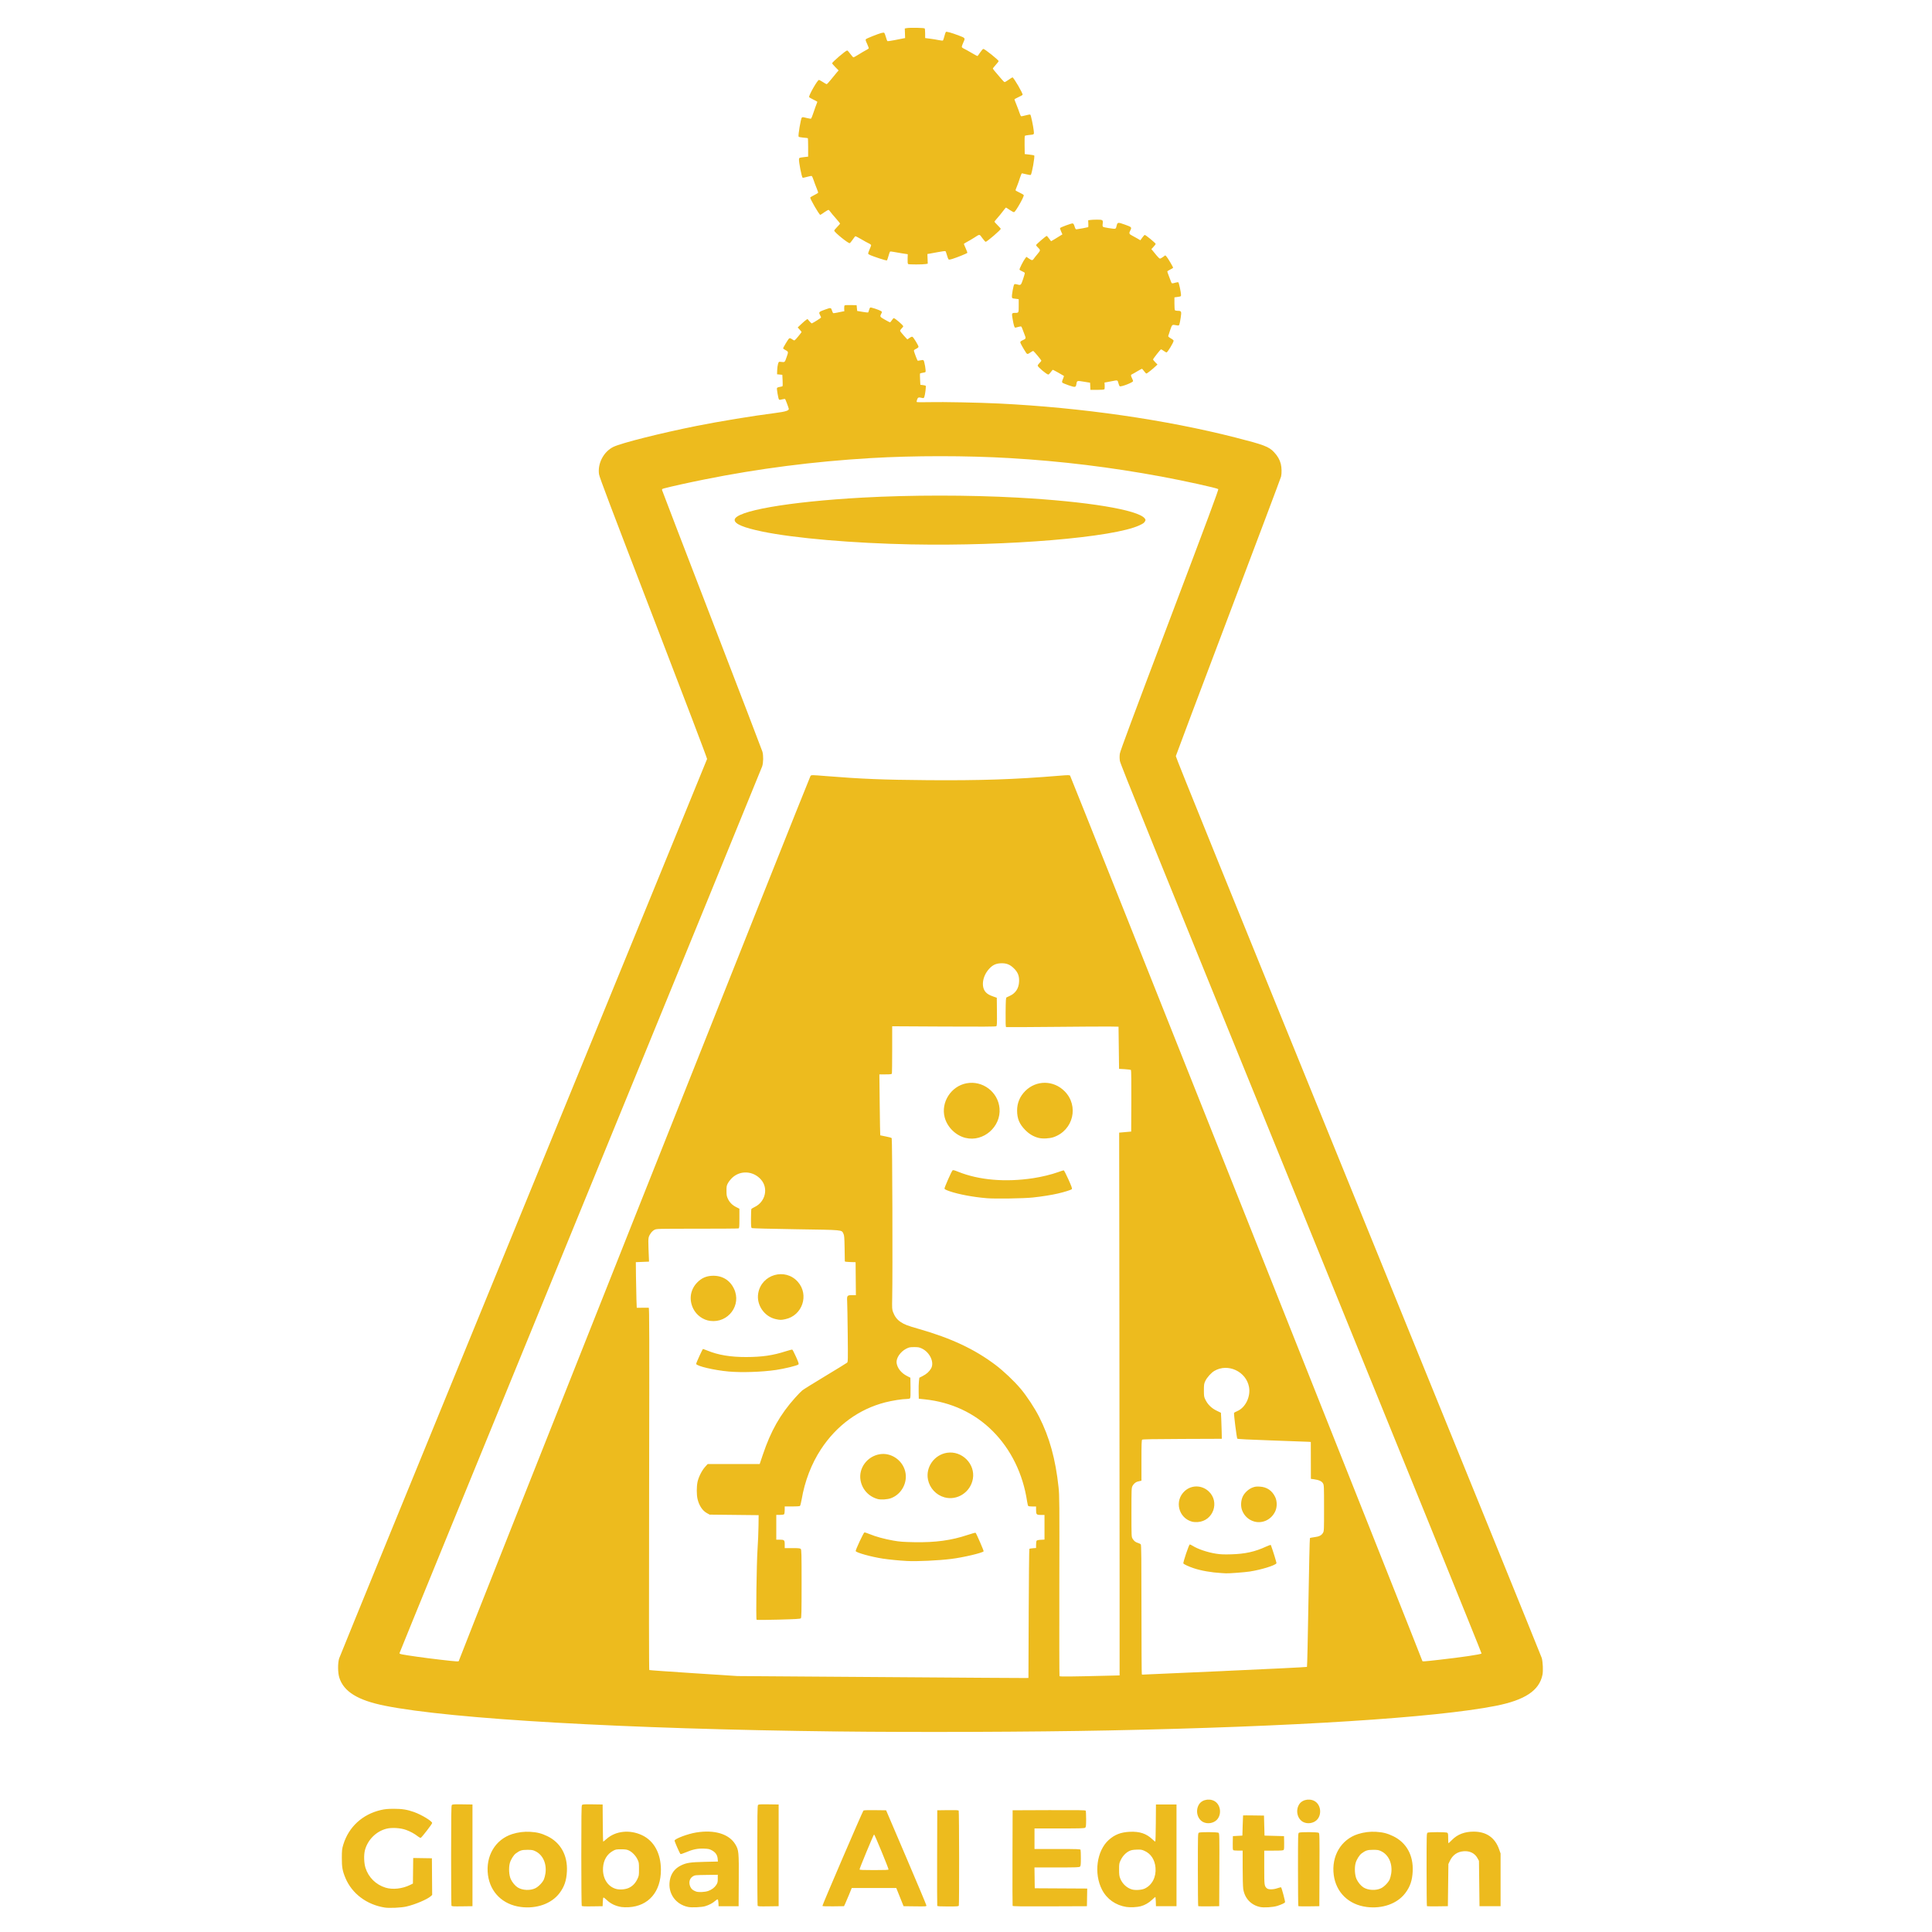 <?xml version="1.0" encoding="UTF-8" standalone="no"?>
<!-- Created with Inkscape (http://www.inkscape.org/) -->

<svg
   xmlns:dc="http://purl.org/dc/elements/1.1/"
   xmlns:cc="http://creativecommons.org/ns#"
   xmlns:rdf="http://www.w3.org/1999/02/22-rdf-syntax-ns#"
   xmlns:svg="http://www.w3.org/2000/svg"
   xmlns="http://www.w3.org/2000/svg"
   xmlns:sodipodi="http://sodipodi.sourceforge.net/DTD/sodipodi-0.dtd"
   xmlns:inkscape="http://www.inkscape.org/namespaces/inkscape"
   version="1.1"
   id="svg2"
   width="160"
   height="160"
   viewBox="0 0 160 160"
   sodipodi:docname="logo_small.svg"
   inkscape:version="0.92.2 2405546, 2018-03-11">
  <defs
     id="defs6" />
  <sodipodi:namedview
     pagecolor="#ffffff"
     bordercolor="#666666"
     borderopacity="1"
     objecttolerance="10"
     gridtolerance="10"
     guidetolerance="10"
     inkscape:pageopacity="0"
     inkscape:pageshadow="2"
     inkscape:window-width="1364"
     inkscape:window-height="732"
     id="namedview4"
     showgrid="false"
     inkscape:zoom="4.0047326"
     inkscape:cx="88.775635"
     inkscape:cy="51.491536"
     inkscape:window-x="0"
     inkscape:window-y="35"
     inkscape:window-maximized="0"
     inkscape:current-layer="svg2"
     fit-margin-top="0"
     fit-margin-left="0"
     fit-margin-right="0"
     fit-margin-bottom="0"
     inkscape:pagecheckerboard="true" />
  <path
     style="fill:#edbb1e;stroke-width:0.044"
     d="m 31.854,157.973 c -1.484,-0.236 -2.703,-1.151 -3.242,-2.435 -0.252,-0.601 -0.307,-0.909 -0.303,-1.688 0.003,-0.629 0.015,-0.737 0.122,-1.088 0.446,-1.468 1.591,-2.517 3.131,-2.869 0.313,-0.071 0.558,-0.094 1.041,-0.096 0.686,-0.002 1.121,0.066 1.68,0.266 0.628,0.224 1.506,0.755 1.506,0.911 0,0.08 -0.856,1.192 -0.944,1.226 -0.032,0.012 -0.132,-0.036 -0.222,-0.107 -0.287,-0.226 -0.606,-0.403 -0.98,-0.542 -0.468,-0.175 -1.196,-0.219 -1.65,-0.102 -0.845,0.219 -1.541,0.916 -1.769,1.77 -0.104,0.392 -0.084,1.065 0.044,1.469 0.251,0.79 0.86,1.392 1.659,1.639 0.588,0.181 1.387,0.095 2.029,-0.22 l 0.24,-0.118 0.012,-1.059 0.012,-1.059 0.774,0.012 0.774,0.012 0.011,1.518 0.011,1.518 -0.105,0.097 c -0.285,0.264 -1.301,0.696 -2.034,0.864 -0.426,0.098 -1.414,0.143 -1.797,0.082 z m 11.27,-0.047 c -1.481,-0.192 -2.52,-1.205 -2.712,-2.642 -0.209,-1.572 0.607,-2.95 2.012,-3.395 0.479,-0.152 0.992,-0.216 1.491,-0.185 0.565,0.034 0.931,0.127 1.41,0.357 1.103,0.53 1.691,1.586 1.624,2.922 -0.038,0.756 -0.213,1.268 -0.616,1.801 -0.661,0.873 -1.896,1.313 -3.209,1.143 z m 1.203,-1.547 c 0.266,-0.129 0.601,-0.473 0.717,-0.736 0.046,-0.104 0.103,-0.329 0.128,-0.5 0.114,-0.802 -0.213,-1.528 -0.821,-1.827 -0.22,-0.108 -0.295,-0.121 -0.683,-0.121 -0.457,0 -0.611,0.048 -0.949,0.298 -0.184,0.136 -0.412,0.5 -0.494,0.788 -0.11,0.386 -0.074,1.017 0.075,1.341 0.126,0.274 0.365,0.559 0.578,0.691 0.39,0.241 1.029,0.27 1.449,0.066 z m 7.148,1.554 c -0.491,-0.078 -0.895,-0.269 -1.218,-0.575 -0.124,-0.118 -0.248,-0.214 -0.275,-0.214 -0.031,0 -0.053,0.132 -0.061,0.36 l -0.013,0.36 -0.848,0.012 c -0.649,0.01 -0.856,-0.001 -0.883,-0.044 -0.019,-0.031 -0.036,-1.903 -0.036,-4.16 0,-3.222 0.011,-4.121 0.054,-4.18 0.049,-0.067 0.143,-0.073 0.884,-0.063 l 0.829,0.012 0.011,1.538 c 0.006,0.846 0.023,1.538 0.037,1.538 0.014,0 0.136,-0.099 0.272,-0.221 0.749,-0.669 1.922,-0.794 2.943,-0.313 0.994,0.468 1.563,1.512 1.563,2.869 0,1.817 -1.025,3.006 -2.668,3.095 -0.202,0.012 -0.468,0.003 -0.59,-0.015 z m 0.596,-1.583 c 0.313,-0.145 0.546,-0.385 0.713,-0.733 0.13,-0.271 0.136,-0.308 0.135,-0.829 0,-0.513 -0.008,-0.561 -0.127,-0.805 -0.154,-0.315 -0.44,-0.61 -0.715,-0.737 -0.167,-0.077 -0.286,-0.095 -0.641,-0.095 -0.402,0 -0.455,0.01 -0.67,0.129 -0.493,0.273 -0.78,0.752 -0.824,1.376 -0.061,0.871 0.366,1.575 1.077,1.776 0.301,0.085 0.769,0.048 1.052,-0.083 z m 4.913,1.576 c -1.045,-0.215 -1.689,-1.142 -1.516,-2.185 0.095,-0.577 0.405,-0.998 0.925,-1.252 0.455,-0.223 0.77,-0.271 1.976,-0.299 l 1.085,-0.025 -0.019,-0.231 c -0.026,-0.31 -0.177,-0.53 -0.475,-0.694 -0.207,-0.114 -0.288,-0.131 -0.676,-0.146 -0.518,-0.02 -0.924,0.066 -1.522,0.323 -0.218,0.094 -0.393,0.146 -0.414,0.123 -0.065,-0.068 -0.482,-1.025 -0.482,-1.106 0,-0.152 1.086,-0.562 1.791,-0.676 1.523,-0.247 2.733,0.124 3.248,0.996 0.276,0.467 0.29,0.619 0.276,2.995 l -0.012,2.117 h -0.829 -0.829 l -0.013,-0.262 c -0.007,-0.144 -0.031,-0.28 -0.053,-0.301 -0.023,-0.024 -0.11,0.024 -0.214,0.118 -0.205,0.185 -0.497,0.341 -0.833,0.442 -0.289,0.088 -1.115,0.125 -1.413,0.064 z m 1.674,-1.326 c 0.288,-0.104 0.523,-0.281 0.662,-0.501 0.107,-0.168 0.123,-0.238 0.123,-0.516 v -0.322 l -0.949,0.013 c -0.898,0.013 -0.958,0.019 -1.108,0.113 -0.288,0.179 -0.372,0.521 -0.215,0.869 0.088,0.193 0.207,0.292 0.472,0.392 0.204,0.076 0.739,0.051 1.014,-0.048 z m 34.631,1.327 c -0.896,-0.14 -1.621,-0.651 -2.022,-1.426 -0.697,-1.344 -0.443,-3.228 0.554,-4.124 0.498,-0.447 1.004,-0.642 1.75,-0.676 0.806,-0.036 1.354,0.144 1.846,0.606 0.123,0.116 0.239,0.21 0.258,0.21 0.019,0 0.039,-0.692 0.045,-1.538 l 0.011,-1.538 h 0.851 0.851 v 4.211 4.211 H 96.583 95.732 l -0.013,-0.382 c -0.007,-0.21 -0.025,-0.382 -0.04,-0.382 -0.015,0 -0.138,0.106 -0.273,0.235 -0.268,0.255 -0.597,0.443 -0.94,0.535 -0.295,0.079 -0.859,0.107 -1.177,0.057 z m 1.511,-1.523 c 0.614,-0.289 0.959,-0.957 0.894,-1.733 -0.055,-0.652 -0.381,-1.153 -0.903,-1.387 -0.241,-0.108 -0.307,-0.118 -0.667,-0.105 -0.308,0.012 -0.447,0.038 -0.605,0.116 -0.289,0.142 -0.55,0.419 -0.707,0.75 -0.127,0.267 -0.135,0.314 -0.134,0.786 0,0.419 0.017,0.543 0.1,0.748 0.174,0.433 0.544,0.777 0.967,0.897 0.284,0.081 0.808,0.045 1.057,-0.072 z m 9.55,1.524 c -0.76,-0.16 -1.294,-0.745 -1.395,-1.529 -0.023,-0.179 -0.043,-0.958 -0.043,-1.732 l -0.001,-1.407 h -0.36 c -0.198,0 -0.385,-0.017 -0.416,-0.036 -0.042,-0.027 -0.053,-0.178 -0.044,-0.599 l 0.012,-0.564 0.393,-0.022 0.393,-0.022 0.024,-0.829 c 0.013,-0.456 0.028,-0.835 0.033,-0.841 0.005,-0.007 0.396,-0.007 0.87,0 l 0.862,0.012 0.022,0.829 0.022,0.829 0.807,0.022 0.807,0.022 0.012,0.539 c 0.008,0.36 -0.005,0.56 -0.038,0.6 -0.04,0.048 -0.218,0.061 -0.831,0.061 h -0.78 v 1.399 c 0,1.489 0.005,1.529 0.218,1.722 0.13,0.118 0.541,0.111 0.893,-0.015 0.143,-0.051 0.272,-0.079 0.288,-0.061 0.055,0.064 0.352,1.19 0.325,1.233 -0.044,0.07 -0.323,0.2 -0.654,0.303 -0.348,0.108 -1.101,0.155 -1.418,0.088 z m 8.818,-0.003 c -1.481,-0.192 -2.52,-1.205 -2.712,-2.642 -0.209,-1.572 0.607,-2.95 2.012,-3.395 0.479,-0.152 0.992,-0.216 1.491,-0.185 0.565,0.034 0.931,0.127 1.41,0.357 1.103,0.53 1.691,1.586 1.624,2.922 -0.038,0.756 -0.213,1.268 -0.616,1.801 -0.661,0.873 -1.896,1.313 -3.209,1.143 z m 1.203,-1.547 c 0.266,-0.129 0.601,-0.473 0.717,-0.736 0.046,-0.104 0.103,-0.329 0.128,-0.5 0.114,-0.802 -0.213,-1.528 -0.821,-1.827 -0.22,-0.108 -0.295,-0.121 -0.683,-0.121 -0.457,0 -0.611,0.048 -0.949,0.298 -0.184,0.136 -0.412,0.5 -0.494,0.788 -0.11,0.386 -0.074,1.017 0.075,1.341 0.126,0.274 0.365,0.559 0.578,0.691 0.39,0.241 1.03,0.27 1.449,0.066 z m -76.984,1.439 c -0.015,-0.038 -0.027,-1.911 -0.027,-4.16 0,-3.209 0.012,-4.107 0.055,-4.165 0.049,-0.067 0.143,-0.073 0.884,-0.063 l 0.829,0.012 v 4.211 4.211 l -0.857,0.012 c -0.753,0.01 -0.86,0.003 -0.884,-0.058 z m 25.356,0 c -0.015,-0.038 -0.027,-1.911 -0.027,-4.16 0,-3.209 0.012,-4.107 0.055,-4.165 0.049,-0.067 0.143,-0.073 0.884,-0.063 l 0.829,0.012 v 4.211 4.211 l -0.857,0.012 c -0.753,0.01 -0.86,0.003 -0.884,-0.058 z m 5.364,0.026 c -0.025,-0.041 3.298,-7.766 3.394,-7.89 0.033,-0.042 0.259,-0.053 0.963,-0.044 l 0.92,0.012 1.669,3.906 c 0.918,2.148 1.67,3.941 1.67,3.983 0.001,0.072 -0.064,0.076 -0.946,0.065 l -0.947,-0.012 -0.302,-0.753 -0.302,-0.753 H 72.384 70.538 l -0.226,0.556 c -0.124,0.306 -0.269,0.645 -0.321,0.753 l -0.095,0.196 -0.881,0.012 c -0.559,0.008 -0.891,-0.005 -0.908,-0.032 z m 5.477,-3.024 c 0.001,-0.114 -1.155,-2.914 -1.197,-2.9 -0.046,0.015 -1.203,2.802 -1.203,2.9 0,0.042 0.268,0.054 1.2,0.054 0.931,0 1.2,-0.012 1.201,-0.054 z m 4.035,3.011 c -0.011,-0.03 -0.016,-1.822 -0.01,-3.982 l 0.011,-3.928 0.87,-0.012 c 0.667,-0.01 0.878,0.001 0.905,0.044 0.04,0.064 0.05,7.759 0.01,7.864 -0.023,0.06 -0.143,0.069 -0.896,0.069 -0.655,0 -0.875,-0.013 -0.89,-0.054 z m 6.241,0 c -0.011,-0.03 -0.016,-1.822 -0.01,-3.983 l 0.011,-3.928 3.009,-0.012 c 2.378,-0.008 3.016,0 3.043,0.044 0.019,0.03 0.035,0.343 0.035,0.695 0,0.525 -0.012,0.653 -0.068,0.709 -0.06,0.06 -0.315,0.069 -2.138,0.069 H 85.673 v 0.851 0.851 h 1.894 c 1.687,0 1.897,0.008 1.92,0.069 0.015,0.038 0.026,0.351 0.026,0.695 0,0.511 -0.013,0.639 -0.069,0.695 -0.06,0.06 -0.295,0.069 -1.921,0.069 h -1.853 l 0.012,0.862 0.012,0.862 2.172,0.012 2.172,0.012 -0.012,0.731 -0.012,0.731 -3.067,0.012 c -2.431,0.008 -3.071,0 -3.088,-0.044 z m 15.372,0.026 c -0.017,-0.017 -0.03,-1.381 -0.03,-3.032 0,-2.924 0.002,-3.004 0.084,-3.048 0.126,-0.068 1.538,-0.059 1.632,0.01 0.069,0.051 0.073,0.274 0.063,3.066 l -0.011,3.011 -0.854,0.012 c -0.47,0.007 -0.867,-0.002 -0.884,-0.018 z m 8.292,0 c -0.017,-0.017 -0.03,-1.381 -0.03,-3.032 0,-2.924 0.002,-3.004 0.084,-3.048 0.126,-0.068 1.538,-0.059 1.632,0.01 0.069,0.051 0.073,0.274 0.063,3.066 l -0.011,3.011 -0.854,0.012 c -0.47,0.007 -0.867,-0.002 -0.884,-0.018 z m 10.649,0 c -0.017,-0.017 -0.03,-1.381 -0.03,-3.032 0,-2.924 0.002,-3.004 0.084,-3.048 0.049,-0.026 0.393,-0.045 0.81,-0.045 0.417,0 0.762,0.019 0.81,0.045 0.074,0.04 0.084,0.095 0.084,0.458 0,0.227 0.011,0.413 0.025,0.413 0.014,0 0.148,-0.125 0.298,-0.277 0.448,-0.455 1.037,-0.681 1.781,-0.682 1.058,-0.002 1.774,0.494 2.116,1.466 l 0.121,0.344 v 2.182 2.182 h -0.873 -0.873 l -0.022,-1.877 -0.022,-1.877 -0.131,-0.237 c -0.218,-0.394 -0.634,-0.599 -1.135,-0.559 -0.536,0.042 -0.915,0.311 -1.151,0.813 l -0.115,0.245 -0.022,1.746 -0.022,1.746 -0.854,0.012 c -0.47,0.007 -0.867,-0.002 -0.884,-0.018 z M 99.644,150.895 c -0.501,-0.248 -0.666,-0.978 -0.334,-1.482 0.283,-0.43 1.002,-0.51 1.405,-0.156 0.416,0.366 0.431,1.103 0.03,1.48 -0.282,0.264 -0.752,0.332 -1.101,0.159 z m 8.292,0 c -0.501,-0.248 -0.666,-0.978 -0.334,-1.482 0.283,-0.43 1.002,-0.51 1.405,-0.156 0.416,0.366 0.431,1.103 0.03,1.48 -0.282,0.264 -0.752,0.332 -1.101,0.159 z m -38.651,-7.502 c -17.48,-0.204 -31.927,-1.028 -37.423,-2.134 -2.242,-0.451 -3.405,-1.173 -3.764,-2.334 -0.125,-0.404 -0.132,-1.181 -0.015,-1.573 0.043,-0.144 6.913,-16.945 15.267,-37.335 8.354,-20.39 15.198,-37.114 15.208,-37.163 0.011,-0.051 -1.88,-5.02 -4.442,-11.674 -3.522,-9.146 -4.471,-11.652 -4.507,-11.902 -0.131,-0.898 0.383,-1.877 1.193,-2.271 0.656,-0.319 3.925,-1.142 6.874,-1.731 1.933,-0.386 4.599,-0.824 6.546,-1.075 0.851,-0.11 1.136,-0.202 1.099,-0.356 -0.037,-0.152 -0.268,-0.765 -0.301,-0.798 -0.016,-0.016 -0.13,-0.004 -0.253,0.028 -0.191,0.049 -0.229,0.048 -0.262,-0.005 -0.057,-0.092 -0.188,-0.86 -0.16,-0.934 0.014,-0.036 0.114,-0.077 0.234,-0.094 0.115,-0.017 0.22,-0.046 0.232,-0.064 0.012,-0.018 0.012,-0.236 0,-0.485 l -0.022,-0.452 -0.218,-0.022 -0.218,-0.022 0.009,-0.327 c 0.005,-0.18 0.036,-0.416 0.069,-0.524 0.057,-0.189 0.065,-0.196 0.209,-0.18 0.372,0.042 0.343,0.064 0.502,-0.388 0.163,-0.463 0.168,-0.445 -0.151,-0.62 -0.075,-0.041 -0.136,-0.09 -0.135,-0.109 0,-0.072 0.425,-0.774 0.495,-0.818 0.072,-0.046 0.094,-0.037 0.359,0.135 0.084,0.055 0.11,0.035 0.382,-0.291 0.16,-0.192 0.291,-0.362 0.291,-0.377 0,-0.015 -0.072,-0.107 -0.16,-0.204 l -0.16,-0.177 0.289,-0.273 c 0.159,-0.15 0.341,-0.308 0.405,-0.35 l 0.117,-0.076 0.161,0.189 c 0.089,0.104 0.18,0.182 0.202,0.172 0.151,-0.064 0.76,-0.451 0.76,-0.483 0,-0.022 -0.041,-0.12 -0.091,-0.218 -0.118,-0.231 -0.093,-0.256 0.45,-0.45 0.461,-0.165 0.464,-0.164 0.555,0.118 0.029,0.09 0.069,0.173 0.089,0.186 0.02,0.012 0.161,-0.005 0.313,-0.039 0.152,-0.034 0.352,-0.074 0.443,-0.09 l 0.167,-0.029 -0.011,-0.216 c -0.006,-0.119 0.009,-0.236 0.033,-0.261 0.027,-0.027 0.236,-0.04 0.521,-0.032 l 0.476,0.012 0.022,0.237 0.022,0.237 0.436,0.073 c 0.24,0.04 0.451,0.065 0.468,0.056 0.017,-0.01 0.054,-0.1 0.081,-0.201 0.027,-0.101 0.07,-0.196 0.094,-0.212 0.052,-0.033 0.741,0.192 0.892,0.291 0.095,0.062 0.098,0.076 0.042,0.186 -0.146,0.287 -0.148,0.284 0.278,0.527 0.217,0.124 0.411,0.225 0.431,0.225 0.02,0 0.088,-0.079 0.152,-0.175 0.064,-0.096 0.133,-0.175 0.155,-0.175 0.105,0 0.788,0.587 0.788,0.677 0,0.027 -0.059,0.105 -0.131,0.174 -0.072,0.069 -0.13,0.156 -0.129,0.194 0.001,0.038 0.137,0.215 0.301,0.394 l 0.299,0.325 0.182,-0.126 c 0.135,-0.093 0.2,-0.115 0.25,-0.084 0.092,0.058 0.491,0.719 0.492,0.815 0,0.049 -0.073,0.113 -0.199,0.174 -0.159,0.077 -0.195,0.115 -0.178,0.185 0.037,0.15 0.268,0.757 0.3,0.789 0.017,0.017 0.121,0.007 0.233,-0.021 0.14,-0.035 0.219,-0.037 0.257,-0.006 0.078,0.065 0.222,0.913 0.164,0.971 -0.025,0.025 -0.134,0.055 -0.243,0.067 -0.109,0.012 -0.204,0.044 -0.212,0.071 -0.008,0.027 -0.004,0.246 0.008,0.486 l 0.023,0.436 0.205,0.024 c 0.113,0.013 0.22,0.038 0.238,0.056 0.04,0.04 -0.047,0.747 -0.112,0.917 -0.043,0.112 -0.061,0.12 -0.189,0.09 -0.292,-0.069 -0.345,-0.052 -0.409,0.13 -0.032,0.093 -0.048,0.186 -0.035,0.208 0.014,0.022 0.476,0.027 1.08,0.012 1.059,-0.027 4.113,0.033 5.76,0.115 6.815,0.336 13.749,1.334 19.56,2.815 2.356,0.6 2.767,0.756 3.192,1.212 0.298,0.32 0.467,0.612 0.56,0.971 0.075,0.288 0.086,0.78 0.023,1.051 -0.023,0.099 -1.989,5.323 -4.37,11.609 -2.381,6.286 -4.337,11.48 -4.347,11.542 -0.013,0.08 4.483,11.174 15.114,37.292 8.323,20.448 15.159,37.277 15.192,37.397 0.091,0.334 0.123,1.06 0.06,1.381 -0.258,1.313 -1.451,2.106 -3.886,2.585 -4.99,0.982 -16.809,1.731 -32.077,2.034 -6.33,0.126 -15.853,0.161 -22.497,0.083 z m 15.907,-9.758 c 0.012,-2.932 0.037,-5.347 0.055,-5.365 0.019,-0.018 0.151,-0.042 0.295,-0.052 l 0.261,-0.019 0.001,-0.268 c 0,-0.147 0.019,-0.296 0.041,-0.331 0.027,-0.043 0.141,-0.07 0.348,-0.081 l 0.308,-0.017 v -1.021 -1.021 h -0.304 c -0.363,0 -0.394,-0.035 -0.394,-0.434 v -0.265 h -0.295 c -0.162,0 -0.317,-0.015 -0.345,-0.033 -0.028,-0.018 -0.073,-0.189 -0.102,-0.381 -0.338,-2.281 -1.342,-4.33 -2.867,-5.847 -1.496,-1.489 -3.42,-2.383 -5.623,-2.614 l -0.48,-0.05 -0.012,-0.567 c -0.007,-0.312 0.003,-0.703 0.022,-0.869 l 0.034,-0.302 0.278,-0.142 c 0.322,-0.165 0.535,-0.356 0.692,-0.621 0.295,-0.5 -0.095,-1.345 -0.767,-1.66 -0.211,-0.099 -0.303,-0.115 -0.639,-0.114 -0.352,0.002 -0.42,0.017 -0.657,0.138 -0.484,0.25 -0.842,0.785 -0.788,1.178 0.058,0.426 0.385,0.835 0.862,1.078 l 0.278,0.142 0.012,0.82 c 0.008,0.568 -0.004,0.838 -0.038,0.88 -0.03,0.036 -0.135,0.06 -0.261,0.06 -0.38,0 -1.211,0.13 -1.798,0.281 -2.18,0.561 -4.026,1.909 -5.323,3.887 -0.788,1.201 -1.34,2.638 -1.599,4.163 -0.048,0.283 -0.11,0.513 -0.143,0.534 -0.032,0.02 -0.328,0.037 -0.658,0.037 h -0.6 v 0.297 c 0,0.173 -0.022,0.319 -0.052,0.349 -0.03,0.03 -0.177,0.052 -0.349,0.052 h -0.297 v 1.026 1.026 h 0.265 c 0.399,0 0.434,0.031 0.434,0.394 v 0.304 h 0.63 c 0.514,0 0.642,0.013 0.698,0.069 0.061,0.061 0.069,0.382 0.069,2.877 0,2.338 -0.01,2.819 -0.061,2.869 -0.048,0.048 -0.43,0.07 -1.844,0.109 -0.981,0.027 -1.8,0.032 -1.821,0.012 -0.063,-0.061 -0.002,-4.661 0.077,-5.827 0.039,-0.576 0.076,-1.45 0.081,-1.942 l 0.011,-0.895 -2.029,-0.022 -2.029,-0.022 -0.232,-0.129 c -0.364,-0.202 -0.643,-0.624 -0.771,-1.169 -0.082,-0.349 -0.083,-1.015 0,-1.408 0.084,-0.403 0.357,-0.946 0.624,-1.244 l 0.216,-0.24 h 2.154 2.154 l 0.265,-0.786 c 0.661,-1.962 1.432,-3.32 2.669,-4.703 0.231,-0.258 0.501,-0.535 0.599,-0.614 0.098,-0.079 0.954,-0.612 1.902,-1.183 0.948,-0.571 1.759,-1.07 1.802,-1.107 0.074,-0.065 0.077,-0.194 0.054,-2.384 -0.014,-1.274 -0.035,-2.485 -0.047,-2.693 -0.028,-0.483 0,-0.517 0.42,-0.517 h 0.303 l -0.012,-1.364 -0.012,-1.364 -0.447,-0.013 c -0.316,-0.008 -0.447,-0.028 -0.446,-0.065 0,-0.029 -0.007,-0.518 -0.017,-1.087 -0.016,-0.896 -0.029,-1.056 -0.1,-1.2 -0.157,-0.322 0.031,-0.304 -3.944,-0.365 -1.956,-0.03 -3.591,-0.071 -3.633,-0.093 -0.068,-0.035 -0.076,-0.118 -0.076,-0.79 0,-0.413 0.015,-0.772 0.033,-0.797 0.018,-0.025 0.14,-0.098 0.272,-0.162 0.892,-0.43 1.151,-1.557 0.523,-2.271 -0.63,-0.716 -1.684,-0.789 -2.368,-0.163 -0.127,0.116 -0.289,0.316 -0.36,0.444 -0.118,0.212 -0.129,0.27 -0.129,0.648 0,0.356 0.016,0.449 0.114,0.658 0.145,0.309 0.364,0.528 0.695,0.695 l 0.26,0.131 v 0.802 c 0,0.691 -0.01,0.806 -0.069,0.829 -0.038,0.015 -1.58,0.026 -3.428,0.026 -3.287,0 -3.362,0.002 -3.532,0.088 -0.205,0.104 -0.415,0.377 -0.483,0.627 -0.034,0.123 -0.038,0.417 -0.016,0.942 0.018,0.42 0.035,0.832 0.038,0.916 l 0.005,0.153 -0.546,0.022 -0.546,0.022 0.012,1.2 c 0.007,0.66 0.024,1.51 0.038,1.89 l 0.026,0.69 0.464,-0.005 c 0.255,-0.003 0.492,-0.003 0.526,-0.002 0.053,0.002 0.058,2.082 0.034,14.991 -0.018,9.641 -0.013,14.998 0.014,15.015 0.023,0.015 1.677,0.132 3.676,0.262 l 3.634,0.236 7.004,0.05 c 13.745,0.098 16.565,0.116 16.824,0.112 l 0.262,-0.005 0.022,-5.332 z m -10.081,-4.361 c -0.674,-0.037 -1.46,-0.115 -2.008,-0.197 -0.938,-0.142 -2.191,-0.489 -2.238,-0.622 -0.028,-0.079 0.651,-1.532 0.722,-1.546 0.035,-0.007 0.231,0.056 0.434,0.14 0.513,0.212 1.208,0.403 1.954,0.535 0.533,0.094 0.809,0.115 1.746,0.133 1.734,0.033 3.061,-0.147 4.403,-0.596 0.351,-0.118 0.652,-0.2 0.67,-0.183 0.07,0.067 0.69,1.495 0.666,1.534 -0.08,0.129 -1.668,0.504 -2.662,0.629 -1.071,0.135 -2.863,0.219 -3.688,0.173 z m -2.444,-5.136 c -0.742,-0.213 -1.279,-0.811 -1.404,-1.566 -0.165,-0.997 0.559,-1.968 1.594,-2.139 0.929,-0.154 1.864,0.471 2.104,1.406 0.233,0.91 -0.278,1.893 -1.16,2.23 -0.298,0.114 -0.861,0.148 -1.135,0.07 z m 5.542,-0.137 c -0.68,-0.189 -1.211,-0.759 -1.355,-1.455 -0.215,-1.033 0.516,-2.07 1.574,-2.233 1.24,-0.192 2.355,0.931 2.141,2.157 -0.194,1.112 -1.297,1.827 -2.36,1.532 z M 60.36,113.585 c -1.205,-0.105 -2.706,-0.458 -2.706,-0.636 0,-0.086 0.528,-1.236 0.567,-1.236 0.018,0 0.177,0.06 0.354,0.133 0.896,0.37 1.923,0.542 3.225,0.538 1.32,-0.003 2.209,-0.133 3.28,-0.479 0.264,-0.085 0.504,-0.146 0.533,-0.135 0.029,0.012 0.168,0.279 0.309,0.595 0.219,0.493 0.247,0.584 0.195,0.636 -0.091,0.091 -1.168,0.354 -1.857,0.454 -1.175,0.169 -2.818,0.224 -3.9,0.13 z m -1.546,-4.194 c -0.587,-0.075 -1.135,-0.471 -1.402,-1.012 -0.377,-0.765 -0.245,-1.596 0.348,-2.189 0.346,-0.346 0.719,-0.511 1.207,-0.535 0.819,-0.039 1.469,0.343 1.817,1.069 0.648,1.351 -0.466,2.86 -1.969,2.667 z m 5.441,-0.144 c -0.962,-0.209 -1.627,-1.183 -1.463,-2.142 0.269,-1.571 2.237,-2.137 3.285,-0.946 0.948,1.077 0.373,2.791 -1.035,3.089 -0.354,0.075 -0.433,0.075 -0.787,-0.002 z m 27.374,29.53 1.091,-0.027 v -7.899 c 0,-4.345 -0.008,-14.458 -0.018,-22.475 l -0.018,-14.576 0.498,-0.044 0.498,-0.044 0.011,-2.529 c 0.007,-1.546 -0.005,-2.545 -0.03,-2.57 -0.023,-0.023 -0.254,-0.053 -0.513,-0.068 l -0.472,-0.027 -0.022,-1.746 -0.022,-1.746 -0.698,-0.012 c -0.384,-0.007 -2.466,0.005 -4.626,0.027 -2.16,0.021 -3.953,0.03 -3.983,0.018 -0.043,-0.017 -0.053,-0.285 -0.044,-1.222 0.01,-1.015 0.022,-1.207 0.077,-1.236 0.036,-0.019 0.158,-0.076 0.27,-0.128 0.473,-0.215 0.738,-0.616 0.767,-1.157 0.026,-0.481 -0.088,-0.782 -0.423,-1.116 -0.327,-0.327 -0.636,-0.447 -1.095,-0.425 -0.412,0.02 -0.673,0.145 -0.962,0.46 -0.561,0.614 -0.685,1.508 -0.269,1.946 0.143,0.15 0.295,0.235 0.642,0.356 l 0.262,0.092 0.012,1.155 c 0.01,1 0.003,1.161 -0.056,1.204 -0.05,0.036 -1.2,0.043 -4.343,0.026 l -4.276,-0.023 v 1.923 c 0,1.058 -0.012,1.954 -0.026,1.992 -0.022,0.057 -0.111,0.069 -0.531,0.069 h -0.504 l 0.028,2.516 c 0.016,1.384 0.035,2.523 0.044,2.532 0.008,0.008 0.217,0.051 0.463,0.095 0.262,0.047 0.463,0.105 0.486,0.142 0.051,0.08 0.085,11.084 0.042,13.176 -0.019,0.921 -0.015,0.997 0.072,1.229 0.137,0.366 0.33,0.618 0.625,0.815 0.322,0.215 0.553,0.303 1.506,0.576 2.67,0.763 4.601,1.668 6.322,2.96 0.686,0.515 1.567,1.348 2.109,1.992 0.507,0.603 1.155,1.585 1.526,2.313 0.863,1.692 1.368,3.518 1.616,5.848 0.074,0.692 0.078,1.24 0.064,8.169 -0.008,4.085 -0.002,7.448 0.014,7.474 0.029,0.046 0.978,0.037 3.886,-0.035 z m -9.928,-39.549 c -1.108,-0.091 -2.326,-0.32 -3.068,-0.577 -0.275,-0.095 -0.406,-0.163 -0.415,-0.214 -0.015,-0.079 0.572,-1.411 0.665,-1.508 0.043,-0.045 0.136,-0.023 0.487,0.118 1.72,0.688 3.899,0.873 6.19,0.526 0.7,-0.106 1.526,-0.307 2.067,-0.503 0.227,-0.082 0.436,-0.149 0.465,-0.149 0.029,0 0.203,0.337 0.388,0.748 0.255,0.568 0.324,0.762 0.287,0.806 -0.055,0.066 -0.577,0.232 -1.149,0.366 -0.529,0.123 -1.331,0.251 -2.084,0.331 -0.754,0.081 -3.119,0.117 -3.833,0.058 z m -1.734,-4.99 c -0.817,-0.198 -1.522,-0.892 -1.734,-1.707 -0.324,-1.243 0.525,-2.571 1.801,-2.816 1.341,-0.258 2.629,0.718 2.743,2.077 0.129,1.524 -1.339,2.802 -2.81,2.445 z m 6.045,-0.002 C 85.591,94.128 85.24,93.922 84.908,93.585 84.421,93.091 84.232,92.64 84.232,91.964 c 0,-0.618 0.23,-1.167 0.676,-1.613 0.911,-0.911 2.337,-0.904 3.254,0.017 1.209,1.213 0.73,3.236 -0.901,3.804 -0.339,0.118 -0.919,0.148 -1.25,0.064 z m 15.409,44.146 c 3.729,-0.165 6.796,-0.317 6.816,-0.337 0.02,-0.02 0.075,-2.42 0.122,-5.333 0.048,-2.913 0.103,-5.313 0.123,-5.333 0.02,-0.02 0.189,-0.055 0.374,-0.078 0.391,-0.048 0.584,-0.146 0.708,-0.357 0.086,-0.146 0.089,-0.218 0.088,-2.05 -5.5e-4,-1.83 -0.004,-1.904 -0.089,-2.051 -0.103,-0.176 -0.333,-0.28 -0.739,-0.336 l -0.262,-0.036 -0.003,-1.527 -0.003,-1.527 -0.172,-0.013 c -0.094,-0.007 -1.453,-0.057 -3.019,-0.111 -1.913,-0.066 -2.864,-0.114 -2.896,-0.147 -0.049,-0.049 -0.302,-2.045 -0.27,-2.133 0.009,-0.026 0.125,-0.092 0.257,-0.147 0.681,-0.282 1.13,-1.197 0.982,-2.002 -0.237,-1.288 -1.746,-1.99 -2.868,-1.333 -0.262,0.153 -0.614,0.545 -0.75,0.834 -0.107,0.229 -0.118,0.297 -0.118,0.775 0,0.486 0.009,0.542 0.123,0.775 0.197,0.402 0.507,0.706 0.926,0.909 l 0.361,0.175 0.026,0.489 c 0.015,0.269 0.031,0.754 0.037,1.078 l 0.011,0.589 -3.269,0.012 c -2.327,0.008 -3.286,0.025 -3.328,0.06 -0.047,0.039 -0.059,0.374 -0.059,1.723 v 1.674 l -0.12,0.027 c -0.066,0.015 -0.159,0.037 -0.207,0.05 -0.158,0.042 -0.328,0.191 -0.416,0.363 -0.082,0.161 -0.086,0.263 -0.086,2.189 0,1.967 0.003,2.024 0.091,2.169 0.122,0.2 0.246,0.299 0.455,0.36 0.096,0.028 0.199,0.081 0.229,0.118 0.043,0.052 0.055,1.197 0.055,5.397 0,2.932 0.013,5.344 0.029,5.36 0.016,0.017 0.041,0.029 0.055,0.028 0.014,0 3.076,-0.136 6.805,-0.301 z m -0.256,-8.106 c -0.839,-0.047 -1.691,-0.196 -2.316,-0.406 -0.408,-0.137 -0.801,-0.319 -0.846,-0.392 -0.045,-0.072 0.461,-1.573 0.529,-1.573 0.033,0 0.139,0.049 0.234,0.11 0.436,0.275 1.236,0.545 1.941,0.655 0.376,0.059 0.65,0.07 1.266,0.052 1.142,-0.033 1.956,-0.213 2.872,-0.636 0.263,-0.122 0.39,-0.161 0.404,-0.125 0.173,0.463 0.483,1.471 0.462,1.503 -0.117,0.182 -1.248,0.532 -2.213,0.683 -0.416,0.065 -1.748,0.165 -1.983,0.149 -0.06,-0.005 -0.217,-0.013 -0.349,-0.021 z m -2.412,-4.248 c -1.162,-0.293 -1.523,-1.753 -0.632,-2.554 0.562,-0.505 1.399,-0.495 1.967,0.025 0.952,0.87 0.393,2.464 -0.894,2.551 -0.152,0.01 -0.351,0 -0.441,-0.022 z m 5.118,-0.022 c -0.461,-0.127 -0.833,-0.471 -1.006,-0.93 -0.13,-0.344 -0.104,-0.815 0.063,-1.157 0.151,-0.308 0.48,-0.607 0.804,-0.729 0.201,-0.076 0.315,-0.09 0.598,-0.075 0.58,0.031 1.017,0.324 1.273,0.856 0.169,0.349 0.171,0.836 0.007,1.191 -0.315,0.68 -1.047,1.035 -1.739,0.845 z M 38.026,137.473 c 0.037,-0.218 29.014,-73.131 29.098,-73.216 0.081,-0.082 0.102,-0.081 1.252,0.012 2.939,0.238 4.789,0.313 8.437,0.341 4.376,0.034 7.227,-0.061 10.88,-0.365 0.748,-0.062 0.873,-0.063 0.927,-0.01 0.058,0.058 29.173,73.23 29.173,73.317 0,0.058 0.082,0.052 1.375,-0.093 1.852,-0.208 3.451,-0.444 3.529,-0.521 0.021,-0.021 -6.656,-16.483 -14.936,-36.825 C 95.259,69.398 92.78,63.276 92.743,63.015 c -0.029,-0.204 -0.03,-0.413 -0.002,-0.606 0.031,-0.219 1.09,-3.063 4.123,-11.074 3.175,-8.387 4.069,-10.79 4.027,-10.829 -0.093,-0.088 -2.814,-0.688 -4.701,-1.037 -4.236,-0.783 -8.281,-1.277 -12.547,-1.53 -3.576,-0.213 -7.989,-0.213 -11.565,0 -4.687,0.279 -9.249,0.865 -13.734,1.766 -1.335,0.268 -2.776,0.587 -3.345,0.74 -0.162,0.044 -0.187,0.065 -0.169,0.146 0.011,0.052 1.872,4.897 4.134,10.766 2.262,5.869 4.141,10.769 4.175,10.889 0.092,0.322 0.083,0.906 -0.019,1.222 -0.046,0.144 -6.823,16.712 -15.06,36.817 -8.237,20.105 -14.976,36.585 -14.976,36.622 0,0.078 0.133,0.105 1.462,0.297 0.996,0.144 2.989,0.378 3.279,0.385 0.164,0.005 0.182,-0.007 0.201,-0.115 z M 75.504,45.086 c -4.847,-0.095 -9.72,-0.513 -12.372,-1.064 -1.558,-0.323 -2.291,-0.631 -2.291,-0.962 0,-0.733 4.446,-1.511 10.561,-1.849 4.031,-0.223 8.802,-0.223 12.874,-4.09e-4 5.745,0.314 10.002,1.013 10.529,1.728 0.072,0.098 0.076,0.13 0.029,0.218 -0.076,0.142 -0.151,0.198 -0.461,0.344 -2.131,1.006 -10.88,1.74 -18.87,1.584 z m 14.786,-13.096 -0.013,-0.295 -0.516,-0.085 c -0.577,-0.095 -0.57,-0.097 -0.62,0.202 -0.047,0.277 -0.093,0.284 -0.631,0.1 -0.264,-0.091 -0.504,-0.192 -0.531,-0.225 -0.039,-0.047 -0.028,-0.115 0.049,-0.301 0.055,-0.132 0.092,-0.245 0.084,-0.252 -0.095,-0.069 -0.888,-0.508 -0.917,-0.508 -0.021,0 -0.101,0.088 -0.177,0.196 -0.076,0.108 -0.167,0.196 -0.202,0.196 -0.131,0 -0.879,-0.628 -0.879,-0.738 0,-0.041 0.069,-0.141 0.153,-0.222 0.084,-0.081 0.153,-0.166 0.153,-0.189 0,-0.043 -0.591,-0.754 -0.664,-0.799 -0.023,-0.014 -0.127,0.035 -0.231,0.11 -0.225,0.162 -0.286,0.168 -0.37,0.038 -0.271,-0.422 -0.482,-0.802 -0.482,-0.87 0,-0.051 0.06,-0.108 0.164,-0.155 0.32,-0.145 0.324,-0.155 0.189,-0.484 -0.066,-0.16 -0.146,-0.37 -0.177,-0.466 -0.031,-0.096 -0.076,-0.187 -0.099,-0.202 -0.023,-0.015 -0.131,-1.35e-4 -0.241,0.033 -0.109,0.033 -0.224,0.06 -0.255,0.06 -0.069,0 -0.127,-0.196 -0.22,-0.736 -0.08,-0.462 -0.07,-0.484 0.211,-0.486 0.301,-0.001 0.298,0.004 0.298,-0.593 v -0.539 l -0.142,-0.023 c -0.078,-0.013 -0.201,-0.028 -0.273,-0.035 -0.102,-0.009 -0.134,-0.035 -0.147,-0.121 -0.024,-0.166 0.129,-0.997 0.193,-1.05 0.04,-0.033 0.105,-0.033 0.223,-6.82e-4 0.327,0.091 0.325,0.092 0.507,-0.434 0.091,-0.264 0.154,-0.499 0.14,-0.522 -0.014,-0.023 -0.111,-0.079 -0.215,-0.125 -0.104,-0.046 -0.203,-0.106 -0.219,-0.133 -0.033,-0.053 0.315,-0.744 0.475,-0.944 l 0.097,-0.122 0.201,0.138 c 0.243,0.167 0.306,0.171 0.401,0.026 0.04,-0.061 0.181,-0.238 0.312,-0.393 0.263,-0.311 0.264,-0.331 0.021,-0.562 -0.074,-0.07 -0.135,-0.153 -0.135,-0.183 0,-0.056 0.815,-0.758 0.88,-0.758 0.02,0 0.107,0.098 0.193,0.218 0.086,0.12 0.164,0.218 0.172,0.218 0.015,0 0.448,-0.261 0.772,-0.465 L 87.984,19.41 87.876,19.166 c -0.059,-0.134 -0.098,-0.261 -0.086,-0.28 0.04,-0.064 0.941,-0.397 1.037,-0.383 0.071,0.01 0.111,0.07 0.166,0.254 0.056,0.184 0.092,0.239 0.154,0.234 0.125,-0.009 0.951,-0.161 0.975,-0.179 0.011,-0.009 0.015,-0.14 0.008,-0.292 l -0.012,-0.275 0.166,-0.027 c 0.091,-0.015 0.345,-0.028 0.565,-0.028 0.476,-5.47e-4 0.513,0.026 0.472,0.336 -0.021,0.155 -0.012,0.225 0.031,0.258 0.032,0.025 0.236,0.071 0.452,0.103 0.635,0.094 0.597,0.104 0.668,-0.184 0.076,-0.308 0.098,-0.311 0.692,-0.099 0.548,0.196 0.573,0.221 0.455,0.452 -0.138,0.27 -0.121,0.323 0.138,0.455 0.126,0.064 0.331,0.177 0.456,0.252 l 0.227,0.135 0.159,-0.221 c 0.087,-0.121 0.178,-0.221 0.203,-0.221 0.084,0 0.908,0.678 0.908,0.747 0,0.022 -0.081,0.128 -0.179,0.235 l -0.179,0.195 0.125,0.149 c 0.069,0.082 0.213,0.258 0.321,0.391 0.108,0.133 0.227,0.243 0.264,0.244 0.037,0.001 0.152,-0.059 0.254,-0.135 l 0.187,-0.137 0.102,0.105 c 0.101,0.104 0.546,0.855 0.546,0.921 0,0.019 -0.108,0.088 -0.24,0.153 -0.132,0.065 -0.24,0.137 -0.24,0.159 0,0.023 0.061,0.201 0.136,0.395 0.074,0.194 0.155,0.407 0.18,0.473 0.051,0.137 0.077,0.142 0.35,0.06 0.109,-0.033 0.221,-0.046 0.248,-0.03 0.051,0.032 0.222,0.834 0.222,1.045 0,0.118 -0.012,0.125 -0.273,0.162 l -0.273,0.039 v 0.502 c 0,0.276 0.017,0.526 0.038,0.556 0.021,0.03 0.12,0.055 0.221,0.055 0.323,0 0.34,0.037 0.262,0.56 -0.037,0.248 -0.086,0.501 -0.11,0.562 -0.039,0.103 -0.055,0.109 -0.227,0.078 -0.39,-0.071 -0.367,-0.087 -0.536,0.394 -0.084,0.24 -0.157,0.465 -0.163,0.501 -0.006,0.038 0.084,0.115 0.219,0.188 0.128,0.069 0.229,0.154 0.229,0.193 0,0.143 -0.502,0.972 -0.588,0.972 -0.029,0 -0.136,-0.06 -0.237,-0.133 -0.101,-0.073 -0.202,-0.127 -0.223,-0.12 -0.061,0.021 -0.653,0.775 -0.653,0.832 0,0.028 0.082,0.134 0.182,0.236 l 0.182,0.185 -0.149,0.14 c -0.285,0.268 -0.712,0.606 -0.766,0.606 -0.03,0 -0.118,-0.088 -0.195,-0.196 -0.078,-0.108 -0.158,-0.196 -0.179,-0.196 -0.021,0 -0.199,0.097 -0.396,0.215 -0.197,0.118 -0.392,0.229 -0.434,0.245 -0.099,0.038 -0.096,0.115 0.011,0.325 0.048,0.094 0.087,0.199 0.087,0.232 0,0.116 -1.013,0.505 -1.108,0.426 -0.029,-0.024 -0.078,-0.143 -0.109,-0.264 -0.064,-0.25 -0.059,-0.249 -0.507,-0.159 -0.168,0.034 -0.381,0.074 -0.473,0.09 l -0.168,0.029 0.014,0.248 c 0.008,0.137 -0.002,0.273 -0.021,0.303 -0.025,0.039 -0.194,0.055 -0.597,0.055 H 90.302 Z M 75.209,21.862 c -0.039,-0.025 -0.052,-0.147 -0.044,-0.422 l 0.011,-0.387 -0.48,-0.073 c -0.264,-0.04 -0.587,-0.096 -0.717,-0.124 -0.13,-0.028 -0.253,-0.035 -0.273,-0.015 -0.02,0.02 -0.077,0.183 -0.126,0.361 -0.049,0.179 -0.106,0.341 -0.126,0.361 -0.02,0.02 -0.298,-0.052 -0.619,-0.16 -0.716,-0.241 -0.908,-0.322 -0.935,-0.393 -0.012,-0.03 0.038,-0.186 0.111,-0.347 0.073,-0.16 0.132,-0.321 0.132,-0.356 0,-0.035 -0.083,-0.102 -0.185,-0.147 -0.102,-0.045 -0.389,-0.203 -0.637,-0.351 -0.248,-0.148 -0.469,-0.258 -0.491,-0.244 -0.022,0.014 -0.12,0.142 -0.218,0.286 -0.098,0.144 -0.206,0.273 -0.241,0.286 -0.11,0.042 -1.283,-0.906 -1.283,-1.037 0,-0.036 0.108,-0.171 0.24,-0.302 0.132,-0.13 0.239,-0.257 0.239,-0.282 0,-0.025 -0.159,-0.222 -0.351,-0.438 -0.192,-0.216 -0.393,-0.456 -0.446,-0.534 -0.053,-0.078 -0.119,-0.15 -0.147,-0.161 -0.028,-0.011 -0.188,0.077 -0.356,0.196 -0.168,0.118 -0.318,0.215 -0.333,0.215 -0.09,0 -0.879,-1.365 -0.832,-1.44 0.016,-0.025 0.163,-0.114 0.327,-0.196 0.164,-0.083 0.31,-0.168 0.323,-0.189 0.013,-0.021 -0.042,-0.194 -0.122,-0.383 -0.08,-0.19 -0.192,-0.49 -0.249,-0.666 -0.057,-0.177 -0.13,-0.331 -0.162,-0.344 -0.032,-0.012 -0.205,0.02 -0.384,0.072 -0.179,0.052 -0.343,0.084 -0.364,0.071 -0.081,-0.05 -0.331,-1.338 -0.301,-1.551 0.014,-0.101 0.039,-0.111 0.386,-0.152 l 0.371,-0.044 v -0.757 c 0,-0.416 -0.012,-0.764 -0.026,-0.773 -0.014,-0.009 -0.188,-0.03 -0.386,-0.046 -0.221,-0.018 -0.368,-0.051 -0.38,-0.084 -0.046,-0.121 0.178,-1.454 0.264,-1.568 0.043,-0.057 0.091,-0.054 0.393,0.024 0.224,0.058 0.359,0.074 0.387,0.046 0.023,-0.023 0.116,-0.265 0.207,-0.537 0.09,-0.272 0.196,-0.568 0.235,-0.657 0.039,-0.089 0.071,-0.174 0.071,-0.188 0,-0.014 -0.149,-0.096 -0.331,-0.183 -0.182,-0.087 -0.341,-0.182 -0.352,-0.211 -0.048,-0.125 0.69,-1.416 0.809,-1.416 0.039,8.76e-5 0.188,0.079 0.332,0.174 0.144,0.096 0.284,0.174 0.312,0.174 0.027,8.76e-5 0.188,-0.172 0.357,-0.382 0.169,-0.21 0.38,-0.467 0.469,-0.571 L 69.45,5.832 69.182,5.561 c -0.147,-0.149 -0.268,-0.293 -0.268,-0.32 0,-0.099 1.129,-1.061 1.245,-1.061 0.033,0 0.15,0.128 0.262,0.284 0.111,0.156 0.228,0.284 0.259,0.284 0.031,0 0.231,-0.11 0.444,-0.244 0.213,-0.134 0.478,-0.291 0.591,-0.348 0.112,-0.057 0.215,-0.122 0.229,-0.144 0.013,-0.022 -0.046,-0.191 -0.132,-0.377 -0.13,-0.28 -0.146,-0.347 -0.098,-0.393 0.071,-0.067 0.98,-0.431 1.269,-0.508 0.141,-0.037 0.221,-0.041 0.252,-0.01 0.025,0.025 0.083,0.179 0.13,0.344 0.047,0.165 0.101,0.315 0.12,0.334 0.019,0.019 0.28,-0.015 0.579,-0.075 0.299,-0.06 0.623,-0.124 0.719,-0.142 l 0.175,-0.032 -0.014,-0.397 -0.014,-0.397 0.14,-0.028 c 0.268,-0.054 1.474,-0.032 1.512,0.027 0.019,0.03 0.035,0.221 0.035,0.424 v 0.37 l 0.415,0.053 c 0.228,0.029 0.552,0.082 0.72,0.118 0.168,0.036 0.321,0.05 0.341,0.03 0.02,-0.019 0.072,-0.178 0.117,-0.352 0.045,-0.175 0.1,-0.336 0.123,-0.358 0.048,-0.048 0.472,0.071 1.071,0.299 0.547,0.208 0.543,0.203 0.38,0.562 -0.074,0.163 -0.134,0.329 -0.134,0.37 0,0.045 0.071,0.106 0.179,0.155 0.098,0.044 0.386,0.204 0.639,0.354 0.253,0.151 0.473,0.266 0.488,0.257 0.015,-0.009 0.115,-0.146 0.222,-0.304 0.107,-0.158 0.224,-0.287 0.26,-0.286 0.115,8.176e-4 1.266,0.923 1.266,1.015 0,0.022 -0.108,0.16 -0.24,0.306 -0.132,0.146 -0.24,0.284 -0.24,0.308 0,0.023 0.113,0.17 0.251,0.326 0.138,0.156 0.345,0.399 0.46,0.539 0.115,0.141 0.234,0.256 0.264,0.256 0.03,0 0.18,-0.088 0.334,-0.196 0.153,-0.108 0.295,-0.196 0.315,-0.196 0.1,0 0.891,1.361 0.839,1.444 -0.017,0.027 -0.175,0.116 -0.352,0.196 -0.177,0.081 -0.322,0.163 -0.322,0.182 0,0.02 0.076,0.223 0.17,0.452 0.093,0.229 0.206,0.53 0.25,0.669 0.044,0.139 0.103,0.262 0.132,0.273 0.029,0.011 0.203,-0.022 0.388,-0.074 0.202,-0.057 0.352,-0.078 0.376,-0.054 0.052,0.052 0.242,0.954 0.281,1.329 0.034,0.334 0.062,0.311 -0.439,0.361 -0.144,0.014 -0.277,0.042 -0.296,0.061 -0.019,0.019 -0.029,0.367 -0.022,0.773 l 0.012,0.739 0.379,0.044 c 0.208,0.024 0.39,0.055 0.404,0.07 0.069,0.071 -0.196,1.558 -0.287,1.614 -0.026,0.016 -0.187,-0.008 -0.359,-0.052 -0.172,-0.045 -0.336,-0.081 -0.365,-0.082 -0.029,-4.08e-4 -0.104,0.167 -0.167,0.372 -0.062,0.205 -0.171,0.512 -0.241,0.682 -0.07,0.17 -0.128,0.328 -0.128,0.35 0,0.022 0.148,0.107 0.328,0.19 0.181,0.082 0.34,0.179 0.353,0.215 0.043,0.111 -0.661,1.354 -0.796,1.406 -0.037,0.014 -0.191,-0.062 -0.358,-0.177 -0.161,-0.111 -0.305,-0.202 -0.319,-0.202 -0.014,0 -0.125,0.133 -0.245,0.295 -0.121,0.162 -0.329,0.418 -0.464,0.569 -0.135,0.151 -0.245,0.289 -0.245,0.307 0,0.018 0.118,0.149 0.262,0.292 0.144,0.143 0.262,0.277 0.262,0.299 0,0.091 -1.144,1.075 -1.251,1.075 -0.028,1.3e-4 -0.151,-0.138 -0.274,-0.306 -0.253,-0.348 -0.192,-0.346 -0.696,-0.023 -0.159,0.102 -0.411,0.25 -0.561,0.329 -0.15,0.079 -0.273,0.158 -0.273,0.176 0,0.018 0.069,0.183 0.153,0.368 0.084,0.185 0.144,0.352 0.132,0.371 -0.029,0.047 -0.802,0.363 -1.191,0.486 -0.231,0.074 -0.33,0.088 -0.365,0.052 -0.027,-0.027 -0.085,-0.181 -0.13,-0.344 -0.045,-0.163 -0.099,-0.312 -0.119,-0.333 -0.02,-0.02 -0.29,0.012 -0.601,0.072 -0.31,0.06 -0.639,0.12 -0.732,0.135 l -0.168,0.027 0.015,0.4 0.015,0.4 -0.175,0.032 c -0.239,0.043 -1.384,0.043 -1.452,2.72e-4 z"
     id="path868"
     inkscape:connector-curvature="0" />
</svg>
